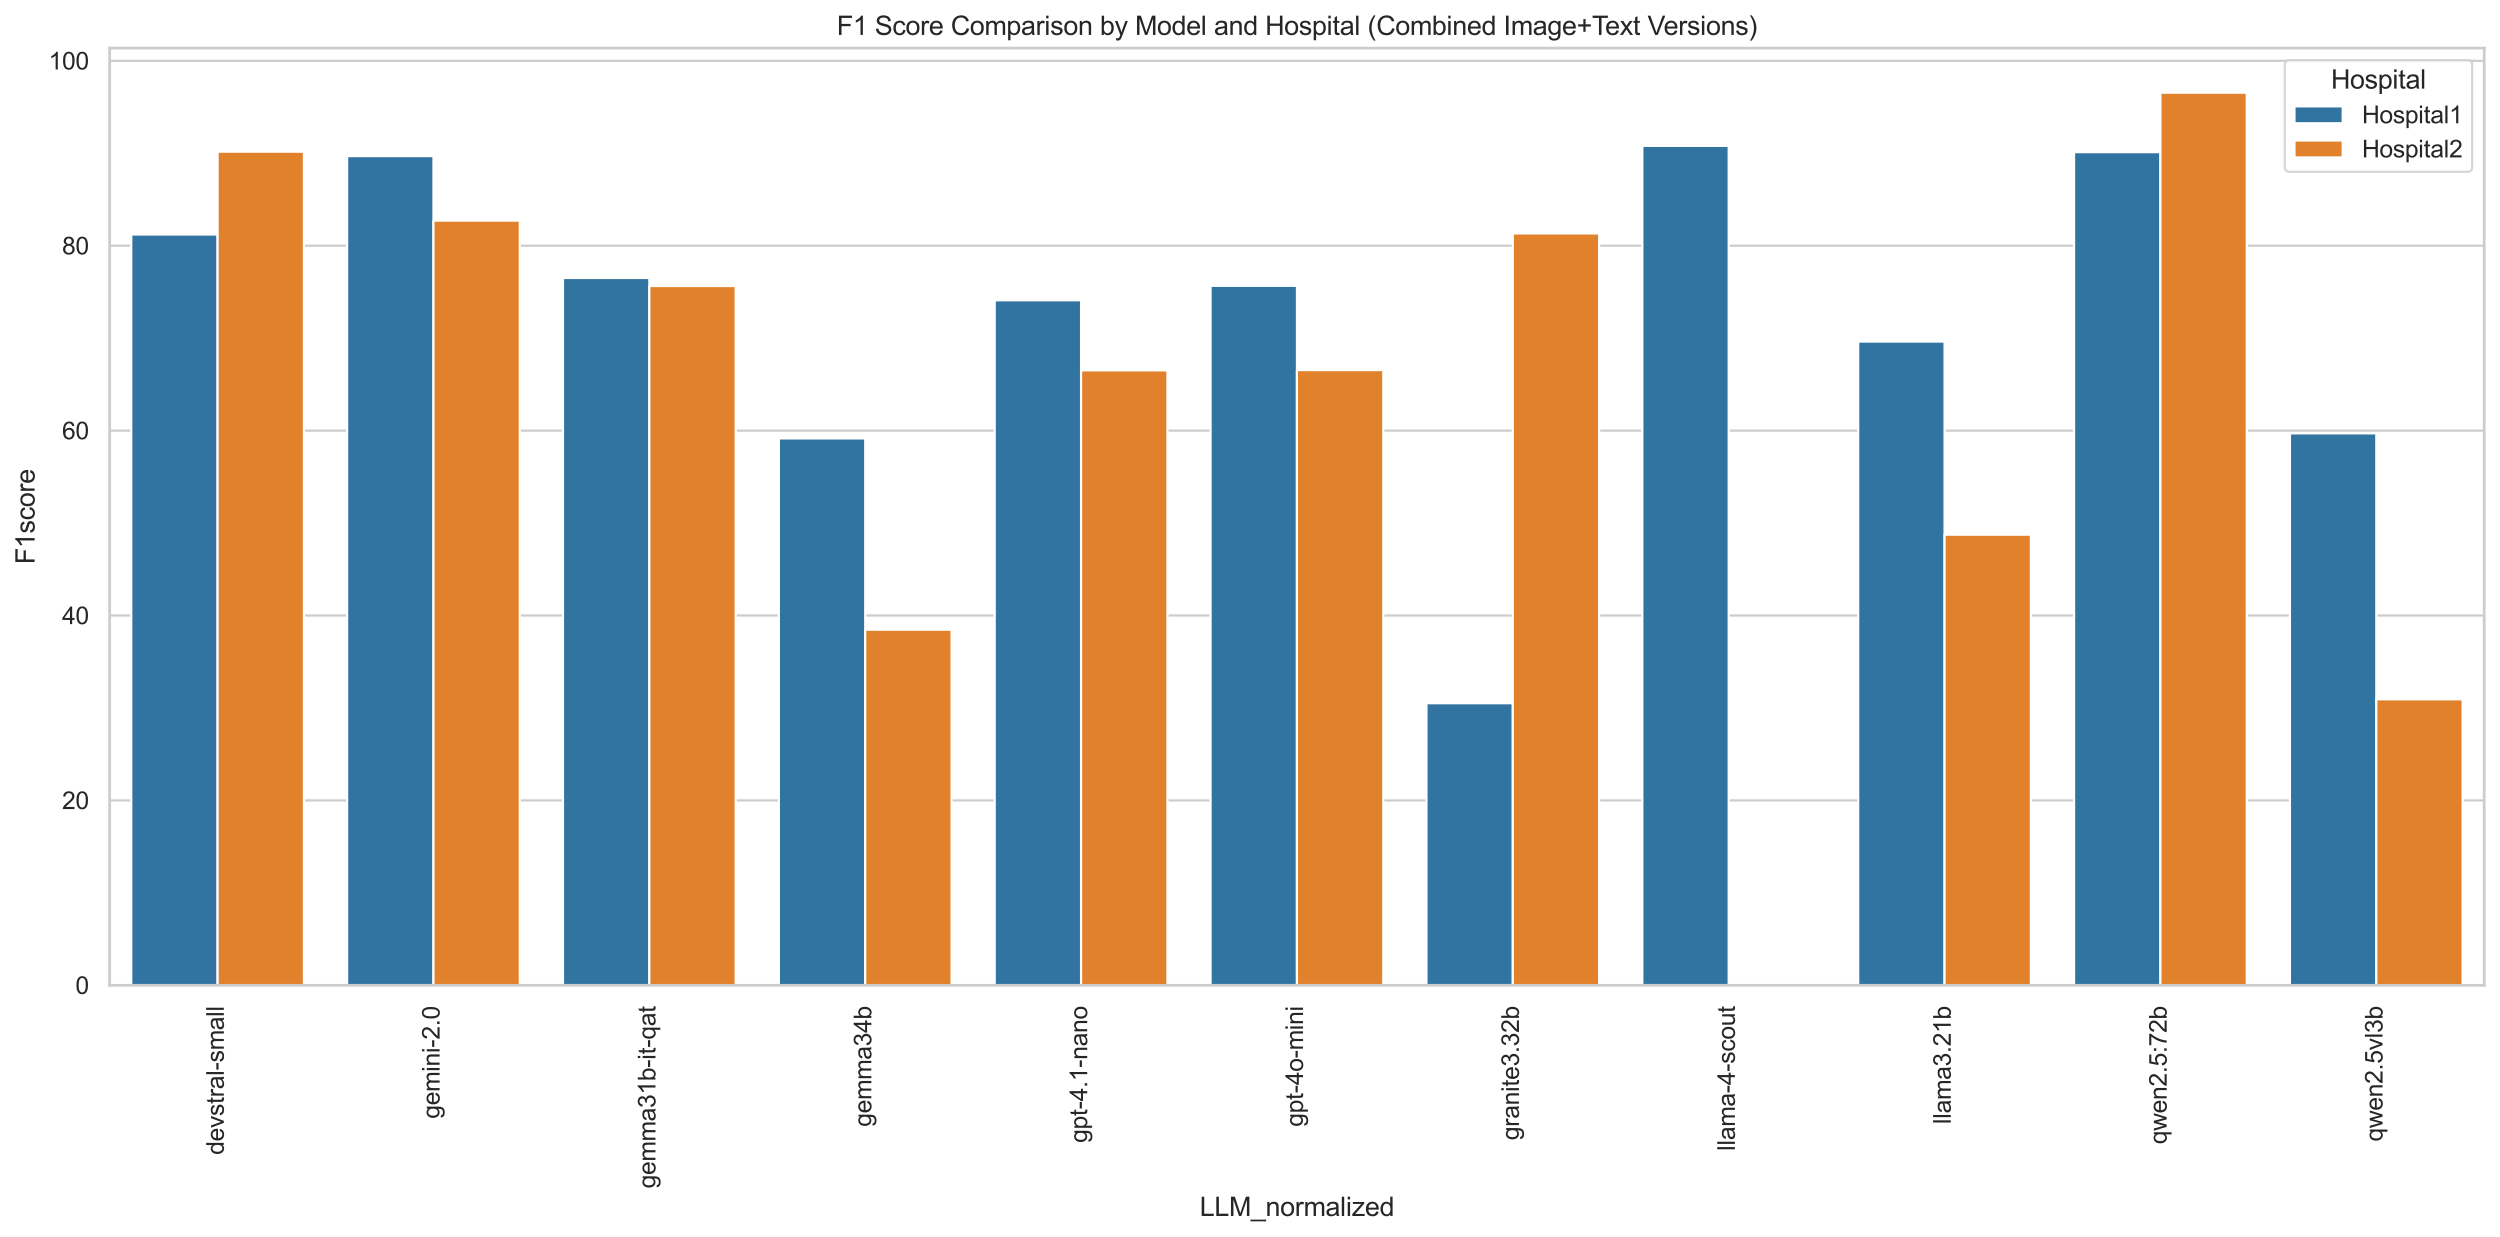 <?xml version="1.0" encoding="utf-8" standalone="no"?>
<!DOCTYPE svg PUBLIC "-//W3C//DTD SVG 1.1//EN"
  "http://www.w3.org/Graphics/SVG/1.1/DTD/svg11.dtd">
<svg xmlns:xlink="http://www.w3.org/1999/xlink" width="1140.435pt" height="564.283pt" viewBox="0 0 1140.435 564.283" xmlns="http://www.w3.org/2000/svg" version="1.1">
 <defs>
  <style type="text/css">*{stroke-linejoin: round; stroke-linecap: butt}</style>
 </defs>
 <g id="figure_1">
  <g id="patch_1">
   <path d="M 0 564.283 
L 1140.435 564.283 
L 1140.435 0 
L 0 0 
z
" style="fill: #ffffff"/>
  </g>
  <g id="axes_1">
   <g id="patch_2">
    <path d="M 50.025 449.466 
L 1133.235 449.466 
L 1133.235 21.936 
L 50.025 21.936 
z
" style="fill: #ffffff"/>
   </g>
   <g id="matplotlib.axis_1">
    <g id="xtick_1">
     <g id="text_1">
      <!-- devstral-small -->
      <g style="fill: #262626" transform="translate(102.106 526.81) rotate(-90) scale(0.11 -0.11)">
       <defs>
        <path id="ArialMT-64" d="M 2575 0 
L 2575 419 
Q 2259 -75 1647 -75 
Q 1250 -75 917 144 
Q 584 363 401 755 
Q 219 1147 219 1656 
Q 219 2153 384 2558 
Q 550 2963 881 3178 
Q 1213 3394 1622 3394 
Q 1922 3394 2156 3267 
Q 2391 3141 2538 2938 
L 2538 4581 
L 3097 4581 
L 3097 0 
L 2575 0 
z
M 797 1656 
Q 797 1019 1065 703 
Q 1334 388 1700 388 
Q 2069 388 2326 689 
Q 2584 991 2584 1609 
Q 2584 2291 2321 2609 
Q 2059 2928 1675 2928 
Q 1300 2928 1048 2622 
Q 797 2316 797 1656 
z
" transform="scale(0.016)"/>
        <path id="ArialMT-65" d="M 2694 1069 
L 3275 997 
Q 3138 488 2766 206 
Q 2394 -75 1816 -75 
Q 1088 -75 661 373 
Q 234 822 234 1631 
Q 234 2469 665 2931 
Q 1097 3394 1784 3394 
Q 2450 3394 2872 2941 
Q 3294 2488 3294 1666 
Q 3294 1616 3291 1516 
L 816 1516 
Q 847 969 1125 678 
Q 1403 388 1819 388 
Q 2128 388 2347 550 
Q 2566 713 2694 1069 
z
M 847 1978 
L 2700 1978 
Q 2663 2397 2488 2606 
Q 2219 2931 1791 2931 
Q 1403 2931 1139 2672 
Q 875 2413 847 1978 
z
" transform="scale(0.016)"/>
        <path id="ArialMT-76" d="M 1344 0 
L 81 3319 
L 675 3319 
L 1388 1331 
Q 1503 1009 1600 663 
Q 1675 925 1809 1294 
L 2547 3319 
L 3125 3319 
L 1869 0 
L 1344 0 
z
" transform="scale(0.016)"/>
        <path id="ArialMT-73" d="M 197 991 
L 753 1078 
Q 800 744 1014 566 
Q 1228 388 1613 388 
Q 2000 388 2187 545 
Q 2375 703 2375 916 
Q 2375 1106 2209 1216 
Q 2094 1291 1634 1406 
Q 1016 1563 777 1677 
Q 538 1791 414 1992 
Q 291 2194 291 2438 
Q 291 2659 392 2848 
Q 494 3038 669 3163 
Q 800 3259 1026 3326 
Q 1253 3394 1513 3394 
Q 1903 3394 2198 3281 
Q 2494 3169 2634 2976 
Q 2775 2784 2828 2463 
L 2278 2388 
Q 2241 2644 2061 2787 
Q 1881 2931 1553 2931 
Q 1166 2931 1000 2803 
Q 834 2675 834 2503 
Q 834 2394 903 2306 
Q 972 2216 1119 2156 
Q 1203 2125 1616 2013 
Q 2213 1853 2448 1751 
Q 2684 1650 2818 1456 
Q 2953 1263 2953 975 
Q 2953 694 2789 445 
Q 2625 197 2315 61 
Q 2006 -75 1616 -75 
Q 969 -75 630 194 
Q 291 463 197 991 
z
" transform="scale(0.016)"/>
        <path id="ArialMT-74" d="M 1650 503 
L 1731 6 
Q 1494 -44 1306 -44 
Q 1000 -44 831 53 
Q 663 150 594 308 
Q 525 466 525 972 
L 525 2881 
L 113 2881 
L 113 3319 
L 525 3319 
L 525 4141 
L 1084 4478 
L 1084 3319 
L 1650 3319 
L 1650 2881 
L 1084 2881 
L 1084 941 
Q 1084 700 1114 631 
Q 1144 563 1211 522 
Q 1278 481 1403 481 
Q 1497 481 1650 503 
z
" transform="scale(0.016)"/>
        <path id="ArialMT-72" d="M 416 0 
L 416 3319 
L 922 3319 
L 922 2816 
Q 1116 3169 1280 3281 
Q 1444 3394 1641 3394 
Q 1925 3394 2219 3213 
L 2025 2691 
Q 1819 2813 1613 2813 
Q 1428 2813 1281 2702 
Q 1134 2591 1072 2394 
Q 978 2094 978 1738 
L 978 0 
L 416 0 
z
" transform="scale(0.016)"/>
        <path id="ArialMT-61" d="M 2588 409 
Q 2275 144 1986 34 
Q 1697 -75 1366 -75 
Q 819 -75 525 192 
Q 231 459 231 875 
Q 231 1119 342 1320 
Q 453 1522 633 1644 
Q 813 1766 1038 1828 
Q 1203 1872 1538 1913 
Q 2219 1994 2541 2106 
Q 2544 2222 2544 2253 
Q 2544 2597 2384 2738 
Q 2169 2928 1744 2928 
Q 1347 2928 1158 2789 
Q 969 2650 878 2297 
L 328 2372 
Q 403 2725 575 2942 
Q 747 3159 1072 3276 
Q 1397 3394 1825 3394 
Q 2250 3394 2515 3294 
Q 2781 3194 2906 3042 
Q 3031 2891 3081 2659 
Q 3109 2516 3109 2141 
L 3109 1391 
Q 3109 606 3145 398 
Q 3181 191 3288 0 
L 2700 0 
Q 2613 175 2588 409 
z
M 2541 1666 
Q 2234 1541 1622 1453 
Q 1275 1403 1131 1340 
Q 988 1278 909 1158 
Q 831 1038 831 891 
Q 831 666 1001 516 
Q 1172 366 1500 366 
Q 1825 366 2078 508 
Q 2331 650 2450 897 
Q 2541 1088 2541 1459 
L 2541 1666 
z
" transform="scale(0.016)"/>
        <path id="ArialMT-6c" d="M 409 0 
L 409 4581 
L 972 4581 
L 972 0 
L 409 0 
z
" transform="scale(0.016)"/>
        <path id="ArialMT-2d" d="M 203 1375 
L 203 1941 
L 1931 1941 
L 1931 1375 
L 203 1375 
z
" transform="scale(0.016)"/>
        <path id="ArialMT-6d" d="M 422 0 
L 422 3319 
L 925 3319 
L 925 2853 
Q 1081 3097 1340 3245 
Q 1600 3394 1931 3394 
Q 2300 3394 2536 3241 
Q 2772 3088 2869 2813 
Q 3263 3394 3894 3394 
Q 4388 3394 4653 3120 
Q 4919 2847 4919 2278 
L 4919 0 
L 4359 0 
L 4359 2091 
Q 4359 2428 4304 2576 
Q 4250 2725 4106 2815 
Q 3963 2906 3769 2906 
Q 3419 2906 3187 2673 
Q 2956 2441 2956 1928 
L 2956 0 
L 2394 0 
L 2394 2156 
Q 2394 2531 2256 2718 
Q 2119 2906 1806 2906 
Q 1569 2906 1367 2781 
Q 1166 2656 1075 2415 
Q 984 2175 984 1722 
L 984 0 
L 422 0 
z
" transform="scale(0.016)"/>
       </defs>
       <use xlink:href="#ArialMT-64"/>
       <use xlink:href="#ArialMT-65" transform="translate(55.615 0)"/>
       <use xlink:href="#ArialMT-76" transform="translate(111.23 0)"/>
       <use xlink:href="#ArialMT-73" transform="translate(161.23 0)"/>
       <use xlink:href="#ArialMT-74" transform="translate(211.23 0)"/>
       <use xlink:href="#ArialMT-72" transform="translate(239.014 0)"/>
       <use xlink:href="#ArialMT-61" transform="translate(272.314 0)"/>
       <use xlink:href="#ArialMT-6c" transform="translate(327.93 0)"/>
       <use xlink:href="#ArialMT-2d" transform="translate(350.146 0)"/>
       <use xlink:href="#ArialMT-73" transform="translate(383.447 0)"/>
       <use xlink:href="#ArialMT-6d" transform="translate(433.447 0)"/>
       <use xlink:href="#ArialMT-61" transform="translate(516.748 0)"/>
       <use xlink:href="#ArialMT-6c" transform="translate(572.363 0)"/>
       <use xlink:href="#ArialMT-6c" transform="translate(594.58 0)"/>
      </g>
     </g>
    </g>
    <g id="xtick_2">
     <g id="text_2">
      <!-- gemini-2.0 -->
      <g style="fill: #262626" transform="translate(200.531 510.32) rotate(-90) scale(0.11 -0.11)">
       <defs>
        <path id="ArialMT-67" d="M 319 -275 
L 866 -356 
Q 900 -609 1056 -725 
Q 1266 -881 1628 -881 
Q 2019 -881 2231 -725 
Q 2444 -569 2519 -288 
Q 2563 -116 2559 434 
Q 2191 0 1641 0 
Q 956 0 581 494 
Q 206 988 206 1678 
Q 206 2153 378 2554 
Q 550 2956 876 3175 
Q 1203 3394 1644 3394 
Q 2231 3394 2613 2919 
L 2613 3319 
L 3131 3319 
L 3131 450 
Q 3131 -325 2973 -648 
Q 2816 -972 2473 -1159 
Q 2131 -1347 1631 -1347 
Q 1038 -1347 672 -1080 
Q 306 -813 319 -275 
z
M 784 1719 
Q 784 1066 1043 766 
Q 1303 466 1694 466 
Q 2081 466 2343 764 
Q 2606 1063 2606 1700 
Q 2606 2309 2336 2618 
Q 2066 2928 1684 2928 
Q 1309 2928 1046 2623 
Q 784 2319 784 1719 
z
" transform="scale(0.016)"/>
        <path id="ArialMT-69" d="M 425 3934 
L 425 4581 
L 988 4581 
L 988 3934 
L 425 3934 
z
M 425 0 
L 425 3319 
L 988 3319 
L 988 0 
L 425 0 
z
" transform="scale(0.016)"/>
        <path id="ArialMT-6e" d="M 422 0 
L 422 3319 
L 928 3319 
L 928 2847 
Q 1294 3394 1984 3394 
Q 2284 3394 2536 3286 
Q 2788 3178 2913 3003 
Q 3038 2828 3088 2588 
Q 3119 2431 3119 2041 
L 3119 0 
L 2556 0 
L 2556 2019 
Q 2556 2363 2490 2533 
Q 2425 2703 2258 2804 
Q 2091 2906 1866 2906 
Q 1506 2906 1245 2678 
Q 984 2450 984 1813 
L 984 0 
L 422 0 
z
" transform="scale(0.016)"/>
        <path id="ArialMT-32" d="M 3222 541 
L 3222 0 
L 194 0 
Q 188 203 259 391 
Q 375 700 629 1000 
Q 884 1300 1366 1694 
Q 2113 2306 2375 2664 
Q 2638 3022 2638 3341 
Q 2638 3675 2398 3904 
Q 2159 4134 1775 4134 
Q 1369 4134 1125 3890 
Q 881 3647 878 3216 
L 300 3275 
Q 359 3922 746 4261 
Q 1134 4600 1788 4600 
Q 2447 4600 2831 4234 
Q 3216 3869 3216 3328 
Q 3216 3053 3103 2787 
Q 2991 2522 2730 2228 
Q 2469 1934 1863 1422 
Q 1356 997 1212 845 
Q 1069 694 975 541 
L 3222 541 
z
" transform="scale(0.016)"/>
        <path id="ArialMT-2e" d="M 581 0 
L 581 641 
L 1222 641 
L 1222 0 
L 581 0 
z
" transform="scale(0.016)"/>
        <path id="ArialMT-30" d="M 266 2259 
Q 266 3072 433 3567 
Q 600 4063 929 4331 
Q 1259 4600 1759 4600 
Q 2128 4600 2406 4451 
Q 2684 4303 2865 4023 
Q 3047 3744 3150 3342 
Q 3253 2941 3253 2259 
Q 3253 1453 3087 958 
Q 2922 463 2592 192 
Q 2263 -78 1759 -78 
Q 1097 -78 719 397 
Q 266 969 266 2259 
z
M 844 2259 
Q 844 1131 1108 757 
Q 1372 384 1759 384 
Q 2147 384 2411 759 
Q 2675 1134 2675 2259 
Q 2675 3391 2411 3762 
Q 2147 4134 1753 4134 
Q 1366 4134 1134 3806 
Q 844 3388 844 2259 
z
" transform="scale(0.016)"/>
       </defs>
       <use xlink:href="#ArialMT-67"/>
       <use xlink:href="#ArialMT-65" transform="translate(55.615 0)"/>
       <use xlink:href="#ArialMT-6d" transform="translate(111.23 0)"/>
       <use xlink:href="#ArialMT-69" transform="translate(194.531 0)"/>
       <use xlink:href="#ArialMT-6e" transform="translate(216.748 0)"/>
       <use xlink:href="#ArialMT-69" transform="translate(272.363 0)"/>
       <use xlink:href="#ArialMT-2d" transform="translate(294.58 0)"/>
       <use xlink:href="#ArialMT-32" transform="translate(327.881 0)"/>
       <use xlink:href="#ArialMT-2e" transform="translate(383.496 0)"/>
       <use xlink:href="#ArialMT-30" transform="translate(411.279 0)"/>
      </g>
     </g>
    </g>
    <g id="xtick_3">
     <g id="text_3">
      <!-- gemma31b-it-qat -->
      <g style="fill: #262626" transform="translate(299.005 542.108) rotate(-90) scale(0.11 -0.11)">
       <defs>
        <path id="ArialMT-33" d="M 269 1209 
L 831 1284 
Q 928 806 1161 595 
Q 1394 384 1728 384 
Q 2125 384 2398 659 
Q 2672 934 2672 1341 
Q 2672 1728 2419 1979 
Q 2166 2231 1775 2231 
Q 1616 2231 1378 2169 
L 1441 2663 
Q 1497 2656 1531 2656 
Q 1891 2656 2178 2843 
Q 2466 3031 2466 3422 
Q 2466 3731 2256 3934 
Q 2047 4138 1716 4138 
Q 1388 4138 1169 3931 
Q 950 3725 888 3313 
L 325 3413 
Q 428 3978 793 4289 
Q 1159 4600 1703 4600 
Q 2078 4600 2393 4439 
Q 2709 4278 2876 4000 
Q 3044 3722 3044 3409 
Q 3044 3113 2884 2869 
Q 2725 2625 2413 2481 
Q 2819 2388 3044 2092 
Q 3269 1797 3269 1353 
Q 3269 753 2831 336 
Q 2394 -81 1725 -81 
Q 1122 -81 723 278 
Q 325 638 269 1209 
z
" transform="scale(0.016)"/>
        <path id="ArialMT-31" d="M 2384 0 
L 1822 0 
L 1822 3584 
Q 1619 3391 1289 3197 
Q 959 3003 697 2906 
L 697 3450 
Q 1169 3672 1522 3987 
Q 1875 4303 2022 4600 
L 2384 4600 
L 2384 0 
z
" transform="scale(0.016)"/>
        <path id="ArialMT-62" d="M 941 0 
L 419 0 
L 419 4581 
L 981 4581 
L 981 2947 
Q 1338 3394 1891 3394 
Q 2197 3394 2470 3270 
Q 2744 3147 2920 2923 
Q 3097 2700 3197 2384 
Q 3297 2069 3297 1709 
Q 3297 856 2875 390 
Q 2453 -75 1863 -75 
Q 1275 -75 941 416 
L 941 0 
z
M 934 1684 
Q 934 1088 1097 822 
Q 1363 388 1816 388 
Q 2184 388 2453 708 
Q 2722 1028 2722 1663 
Q 2722 2313 2464 2622 
Q 2206 2931 1841 2931 
Q 1472 2931 1203 2611 
Q 934 2291 934 1684 
z
" transform="scale(0.016)"/>
        <path id="ArialMT-71" d="M 2538 -1272 
L 2538 353 
Q 2406 169 2170 47 
Q 1934 -75 1669 -75 
Q 1078 -75 651 397 
Q 225 869 225 1691 
Q 225 2191 398 2587 
Q 572 2984 901 3189 
Q 1231 3394 1625 3394 
Q 2241 3394 2594 2875 
L 2594 3319 
L 3100 3319 
L 3100 -1272 
L 2538 -1272 
z
M 803 1669 
Q 803 1028 1072 708 
Q 1341 388 1716 388 
Q 2075 388 2334 692 
Q 2594 997 2594 1619 
Q 2594 2281 2320 2615 
Q 2047 2950 1678 2950 
Q 1313 2950 1058 2639 
Q 803 2328 803 1669 
z
" transform="scale(0.016)"/>
       </defs>
       <use xlink:href="#ArialMT-67"/>
       <use xlink:href="#ArialMT-65" transform="translate(55.615 0)"/>
       <use xlink:href="#ArialMT-6d" transform="translate(111.23 0)"/>
       <use xlink:href="#ArialMT-6d" transform="translate(194.531 0)"/>
       <use xlink:href="#ArialMT-61" transform="translate(277.832 0)"/>
       <use xlink:href="#ArialMT-33" transform="translate(333.447 0)"/>
       <use xlink:href="#ArialMT-31" transform="translate(389.062 0)"/>
       <use xlink:href="#ArialMT-62" transform="translate(444.678 0)"/>
       <use xlink:href="#ArialMT-2d" transform="translate(500.293 0)"/>
       <use xlink:href="#ArialMT-69" transform="translate(533.594 0)"/>
       <use xlink:href="#ArialMT-74" transform="translate(555.811 0)"/>
       <use xlink:href="#ArialMT-2d" transform="translate(583.594 0)"/>
       <use xlink:href="#ArialMT-71" transform="translate(616.895 0)"/>
       <use xlink:href="#ArialMT-61" transform="translate(672.51 0)"/>
       <use xlink:href="#ArialMT-74" transform="translate(728.125 0)"/>
      </g>
     </g>
    </g>
    <g id="xtick_4">
     <g id="text_4">
      <!-- gemma34b -->
      <g style="fill: #262626" transform="translate(397.479 513.993) rotate(-90) scale(0.11 -0.11)">
       <defs>
        <path id="ArialMT-34" d="M 2069 0 
L 2069 1097 
L 81 1097 
L 81 1613 
L 2172 4581 
L 2631 4581 
L 2631 1613 
L 3250 1613 
L 3250 1097 
L 2631 1097 
L 2631 0 
L 2069 0 
z
M 2069 1613 
L 2069 3678 
L 634 1613 
L 2069 1613 
z
" transform="scale(0.016)"/>
       </defs>
       <use xlink:href="#ArialMT-67"/>
       <use xlink:href="#ArialMT-65" transform="translate(55.615 0)"/>
       <use xlink:href="#ArialMT-6d" transform="translate(111.23 0)"/>
       <use xlink:href="#ArialMT-6d" transform="translate(194.531 0)"/>
       <use xlink:href="#ArialMT-61" transform="translate(277.832 0)"/>
       <use xlink:href="#ArialMT-33" transform="translate(333.447 0)"/>
       <use xlink:href="#ArialMT-34" transform="translate(389.062 0)"/>
       <use xlink:href="#ArialMT-62" transform="translate(444.678 0)"/>
      </g>
     </g>
    </g>
    <g id="xtick_5">
     <g id="text_5">
      <!-- gpt-4.1-nano -->
      <g style="fill: #262626" transform="translate(495.952 521.339) rotate(-90) scale(0.11 -0.11)">
       <defs>
        <path id="ArialMT-70" d="M 422 -1272 
L 422 3319 
L 934 3319 
L 934 2888 
Q 1116 3141 1344 3267 
Q 1572 3394 1897 3394 
Q 2322 3394 2647 3175 
Q 2972 2956 3137 2557 
Q 3303 2159 3303 1684 
Q 3303 1175 3120 767 
Q 2938 359 2589 142 
Q 2241 -75 1856 -75 
Q 1575 -75 1351 44 
Q 1128 163 984 344 
L 984 -1272 
L 422 -1272 
z
M 931 1641 
Q 931 1000 1190 694 
Q 1450 388 1819 388 
Q 2194 388 2461 705 
Q 2728 1022 2728 1688 
Q 2728 2322 2467 2637 
Q 2206 2953 1844 2953 
Q 1484 2953 1207 2617 
Q 931 2281 931 1641 
z
" transform="scale(0.016)"/>
        <path id="ArialMT-6f" d="M 213 1659 
Q 213 2581 725 3025 
Q 1153 3394 1769 3394 
Q 2453 3394 2887 2945 
Q 3322 2497 3322 1706 
Q 3322 1066 3130 698 
Q 2938 331 2570 128 
Q 2203 -75 1769 -75 
Q 1072 -75 642 372 
Q 213 819 213 1659 
z
M 791 1659 
Q 791 1022 1069 705 
Q 1347 388 1769 388 
Q 2188 388 2466 706 
Q 2744 1025 2744 1678 
Q 2744 2294 2464 2611 
Q 2184 2928 1769 2928 
Q 1347 2928 1069 2612 
Q 791 2297 791 1659 
z
" transform="scale(0.016)"/>
       </defs>
       <use xlink:href="#ArialMT-67"/>
       <use xlink:href="#ArialMT-70" transform="translate(55.615 0)"/>
       <use xlink:href="#ArialMT-74" transform="translate(111.23 0)"/>
       <use xlink:href="#ArialMT-2d" transform="translate(139.014 0)"/>
       <use xlink:href="#ArialMT-34" transform="translate(172.314 0)"/>
       <use xlink:href="#ArialMT-2e" transform="translate(227.93 0)"/>
       <use xlink:href="#ArialMT-31" transform="translate(255.713 0)"/>
       <use xlink:href="#ArialMT-2d" transform="translate(311.328 0)"/>
       <use xlink:href="#ArialMT-6e" transform="translate(344.629 0)"/>
       <use xlink:href="#ArialMT-61" transform="translate(400.244 0)"/>
       <use xlink:href="#ArialMT-6e" transform="translate(455.859 0)"/>
       <use xlink:href="#ArialMT-6f" transform="translate(511.475 0)"/>
      </g>
     </g>
    </g>
    <g id="xtick_6">
     <g id="text_6">
      <!-- gpt-4o-mini -->
      <g style="fill: #262626" transform="translate(594.41 513.983) rotate(-90) scale(0.11 -0.11)">
       <use xlink:href="#ArialMT-67"/>
       <use xlink:href="#ArialMT-70" transform="translate(55.615 0)"/>
       <use xlink:href="#ArialMT-74" transform="translate(111.23 0)"/>
       <use xlink:href="#ArialMT-2d" transform="translate(139.014 0)"/>
       <use xlink:href="#ArialMT-34" transform="translate(172.314 0)"/>
       <use xlink:href="#ArialMT-6f" transform="translate(227.93 0)"/>
       <use xlink:href="#ArialMT-2d" transform="translate(283.545 0)"/>
       <use xlink:href="#ArialMT-6d" transform="translate(316.846 0)"/>
       <use xlink:href="#ArialMT-69" transform="translate(400.146 0)"/>
       <use xlink:href="#ArialMT-6e" transform="translate(422.363 0)"/>
       <use xlink:href="#ArialMT-69" transform="translate(477.979 0)"/>
      </g>
     </g>
    </g>
    <g id="xtick_7">
     <g id="text_7">
      <!-- granite3.32b -->
      <g style="fill: #262626" transform="translate(692.9 520.12) rotate(-90) scale(0.11 -0.11)">
       <use xlink:href="#ArialMT-67"/>
       <use xlink:href="#ArialMT-72" transform="translate(55.615 0)"/>
       <use xlink:href="#ArialMT-61" transform="translate(88.916 0)"/>
       <use xlink:href="#ArialMT-6e" transform="translate(144.531 0)"/>
       <use xlink:href="#ArialMT-69" transform="translate(200.146 0)"/>
       <use xlink:href="#ArialMT-74" transform="translate(222.363 0)"/>
       <use xlink:href="#ArialMT-65" transform="translate(250.146 0)"/>
       <use xlink:href="#ArialMT-33" transform="translate(305.762 0)"/>
       <use xlink:href="#ArialMT-2e" transform="translate(361.377 0)"/>
       <use xlink:href="#ArialMT-33" transform="translate(389.16 0)"/>
       <use xlink:href="#ArialMT-32" transform="translate(444.775 0)"/>
       <use xlink:href="#ArialMT-62" transform="translate(500.391 0)"/>
      </g>
     </g>
    </g>
    <g id="xtick_8">
     <g id="text_8">
      <!-- llama-4-scout -->
      <g style="fill: #262626" transform="translate(791.421 524.983) rotate(-90) scale(0.11 -0.11)">
       <defs>
        <path id="ArialMT-63" d="M 2588 1216 
L 3141 1144 
Q 3050 572 2676 248 
Q 2303 -75 1759 -75 
Q 1078 -75 664 370 
Q 250 816 250 1647 
Q 250 2184 428 2587 
Q 606 2991 970 3192 
Q 1334 3394 1763 3394 
Q 2303 3394 2647 3120 
Q 2991 2847 3088 2344 
L 2541 2259 
Q 2463 2594 2264 2762 
Q 2066 2931 1784 2931 
Q 1359 2931 1093 2626 
Q 828 2322 828 1663 
Q 828 994 1084 691 
Q 1341 388 1753 388 
Q 2084 388 2306 591 
Q 2528 794 2588 1216 
z
" transform="scale(0.016)"/>
        <path id="ArialMT-75" d="M 2597 0 
L 2597 488 
Q 2209 -75 1544 -75 
Q 1250 -75 995 37 
Q 741 150 617 320 
Q 494 491 444 738 
Q 409 903 409 1263 
L 409 3319 
L 972 3319 
L 972 1478 
Q 972 1038 1006 884 
Q 1059 663 1231 536 
Q 1403 409 1656 409 
Q 1909 409 2131 539 
Q 2353 669 2445 892 
Q 2538 1116 2538 1541 
L 2538 3319 
L 3100 3319 
L 3100 0 
L 2597 0 
z
" transform="scale(0.016)"/>
       </defs>
       <use xlink:href="#ArialMT-6c"/>
       <use xlink:href="#ArialMT-6c" transform="translate(22.217 0)"/>
       <use xlink:href="#ArialMT-61" transform="translate(44.434 0)"/>
       <use xlink:href="#ArialMT-6d" transform="translate(100.049 0)"/>
       <use xlink:href="#ArialMT-61" transform="translate(183.35 0)"/>
       <use xlink:href="#ArialMT-2d" transform="translate(238.965 0)"/>
       <use xlink:href="#ArialMT-34" transform="translate(272.266 0)"/>
       <use xlink:href="#ArialMT-2d" transform="translate(327.881 0)"/>
       <use xlink:href="#ArialMT-73" transform="translate(361.182 0)"/>
       <use xlink:href="#ArialMT-63" transform="translate(411.182 0)"/>
       <use xlink:href="#ArialMT-6f" transform="translate(461.182 0)"/>
       <use xlink:href="#ArialMT-75" transform="translate(516.797 0)"/>
       <use xlink:href="#ArialMT-74" transform="translate(572.412 0)"/>
      </g>
     </g>
    </g>
    <g id="xtick_9">
     <g id="text_9">
      <!-- llama3.21b -->
      <g style="fill: #262626" transform="translate(889.895 512.775) rotate(-90) scale(0.11 -0.11)">
       <use xlink:href="#ArialMT-6c"/>
       <use xlink:href="#ArialMT-6c" transform="translate(22.217 0)"/>
       <use xlink:href="#ArialMT-61" transform="translate(44.434 0)"/>
       <use xlink:href="#ArialMT-6d" transform="translate(100.049 0)"/>
       <use xlink:href="#ArialMT-61" transform="translate(183.35 0)"/>
       <use xlink:href="#ArialMT-33" transform="translate(238.965 0)"/>
       <use xlink:href="#ArialMT-2e" transform="translate(294.58 0)"/>
       <use xlink:href="#ArialMT-32" transform="translate(322.363 0)"/>
       <use xlink:href="#ArialMT-31" transform="translate(377.979 0)"/>
       <use xlink:href="#ArialMT-62" transform="translate(433.594 0)"/>
      </g>
     </g>
    </g>
    <g id="xtick_10">
     <g id="text_10">
      <!-- qwen2.5:72b -->
      <g style="fill: #262626" transform="translate(988.385 521.958) rotate(-90) scale(0.11 -0.11)">
       <defs>
        <path id="ArialMT-77" d="M 1034 0 
L 19 3319 
L 600 3319 
L 1128 1403 
L 1325 691 
Q 1338 744 1497 1375 
L 2025 3319 
L 2603 3319 
L 3100 1394 
L 3266 759 
L 3456 1400 
L 4025 3319 
L 4572 3319 
L 3534 0 
L 2950 0 
L 2422 1988 
L 2294 2553 
L 1622 0 
L 1034 0 
z
" transform="scale(0.016)"/>
        <path id="ArialMT-35" d="M 266 1200 
L 856 1250 
Q 922 819 1161 601 
Q 1400 384 1738 384 
Q 2144 384 2425 690 
Q 2706 997 2706 1503 
Q 2706 1984 2436 2262 
Q 2166 2541 1728 2541 
Q 1456 2541 1237 2417 
Q 1019 2294 894 2097 
L 366 2166 
L 809 4519 
L 3088 4519 
L 3088 3981 
L 1259 3981 
L 1013 2750 
Q 1425 3038 1878 3038 
Q 2478 3038 2890 2622 
Q 3303 2206 3303 1553 
Q 3303 931 2941 478 
Q 2500 -78 1738 -78 
Q 1113 -78 717 272 
Q 322 622 266 1200 
z
" transform="scale(0.016)"/>
        <path id="ArialMT-3a" d="M 578 2678 
L 578 3319 
L 1219 3319 
L 1219 2678 
L 578 2678 
z
M 578 0 
L 578 641 
L 1219 641 
L 1219 0 
L 578 0 
z
" transform="scale(0.016)"/>
        <path id="ArialMT-37" d="M 303 3981 
L 303 4522 
L 3269 4522 
L 3269 4084 
Q 2831 3619 2401 2847 
Q 1972 2075 1738 1259 
Q 1569 684 1522 0 
L 944 0 
Q 953 541 1156 1306 
Q 1359 2072 1739 2783 
Q 2119 3494 2547 3981 
L 303 3981 
z
" transform="scale(0.016)"/>
       </defs>
       <use xlink:href="#ArialMT-71"/>
       <use xlink:href="#ArialMT-77" transform="translate(55.615 0)"/>
       <use xlink:href="#ArialMT-65" transform="translate(127.832 0)"/>
       <use xlink:href="#ArialMT-6e" transform="translate(183.447 0)"/>
       <use xlink:href="#ArialMT-32" transform="translate(239.062 0)"/>
       <use xlink:href="#ArialMT-2e" transform="translate(294.678 0)"/>
       <use xlink:href="#ArialMT-35" transform="translate(322.461 0)"/>
       <use xlink:href="#ArialMT-3a" transform="translate(378.076 0)"/>
       <use xlink:href="#ArialMT-37" transform="translate(405.859 0)"/>
       <use xlink:href="#ArialMT-32" transform="translate(461.475 0)"/>
       <use xlink:href="#ArialMT-62" transform="translate(517.09 0)"/>
      </g>
     </g>
    </g>
    <g id="xtick_11">
     <g id="text_11">
      <!-- qwen2.5vl3b -->
      <g style="fill: #262626" transform="translate(1086.859 520.729) rotate(-90) scale(0.11 -0.11)">
       <use xlink:href="#ArialMT-71"/>
       <use xlink:href="#ArialMT-77" transform="translate(55.615 0)"/>
       <use xlink:href="#ArialMT-65" transform="translate(127.832 0)"/>
       <use xlink:href="#ArialMT-6e" transform="translate(183.447 0)"/>
       <use xlink:href="#ArialMT-32" transform="translate(239.062 0)"/>
       <use xlink:href="#ArialMT-2e" transform="translate(294.678 0)"/>
       <use xlink:href="#ArialMT-35" transform="translate(322.461 0)"/>
       <use xlink:href="#ArialMT-76" transform="translate(378.076 0)"/>
       <use xlink:href="#ArialMT-6c" transform="translate(428.076 0)"/>
       <use xlink:href="#ArialMT-33" transform="translate(450.293 0)"/>
       <use xlink:href="#ArialMT-62" transform="translate(505.908 0)"/>
      </g>
     </g>
    </g>
    <g id="text_12">
     <!-- LLM_normalized -->
     <g style="fill: #262626" transform="translate(547.278 554.698) scale(0.12 -0.12)">
      <defs>
       <path id="ArialMT-4c" d="M 469 0 
L 469 4581 
L 1075 4581 
L 1075 541 
L 3331 541 
L 3331 0 
L 469 0 
z
" transform="scale(0.016)"/>
       <path id="ArialMT-4d" d="M 475 0 
L 475 4581 
L 1388 4581 
L 2472 1338 
Q 2622 884 2691 659 
Q 2769 909 2934 1394 
L 4031 4581 
L 4847 4581 
L 4847 0 
L 4263 0 
L 4263 3834 
L 2931 0 
L 2384 0 
L 1059 3900 
L 1059 0 
L 475 0 
z
" transform="scale(0.016)"/>
       <path id="ArialMT-5f" d="M -97 -1272 
L -97 -866 
L 3631 -866 
L 3631 -1272 
L -97 -1272 
z
" transform="scale(0.016)"/>
       <path id="ArialMT-7a" d="M 125 0 
L 125 456 
L 2238 2881 
Q 1878 2863 1603 2863 
L 250 2863 
L 250 3319 
L 2963 3319 
L 2963 2947 
L 1166 841 
L 819 456 
Q 1197 484 1528 484 
L 3063 484 
L 3063 0 
L 125 0 
z
" transform="scale(0.016)"/>
      </defs>
      <use xlink:href="#ArialMT-4c"/>
      <use xlink:href="#ArialMT-4c" transform="translate(55.615 0)"/>
      <use xlink:href="#ArialMT-4d" transform="translate(111.23 0)"/>
      <use xlink:href="#ArialMT-5f" transform="translate(194.531 0)"/>
      <use xlink:href="#ArialMT-6e" transform="translate(250.146 0)"/>
      <use xlink:href="#ArialMT-6f" transform="translate(305.762 0)"/>
      <use xlink:href="#ArialMT-72" transform="translate(361.377 0)"/>
      <use xlink:href="#ArialMT-6d" transform="translate(394.678 0)"/>
      <use xlink:href="#ArialMT-61" transform="translate(477.979 0)"/>
      <use xlink:href="#ArialMT-6c" transform="translate(533.594 0)"/>
      <use xlink:href="#ArialMT-69" transform="translate(555.811 0)"/>
      <use xlink:href="#ArialMT-7a" transform="translate(578.027 0)"/>
      <use xlink:href="#ArialMT-65" transform="translate(628.027 0)"/>
      <use xlink:href="#ArialMT-64" transform="translate(683.643 0)"/>
     </g>
    </g>
   </g>
   <g id="matplotlib.axis_2">
    <g id="ytick_1">
     <g id="line2d_1">
      <path d="M 50.025 449.466 
L 1133.235 449.466 
" clip-path="url(#p914b98beb5)" style="fill: none; stroke: #cccccc; stroke-linecap: round"/>
     </g>
     <g id="text_13">
      <!-- 0 -->
      <g style="fill: #262626" transform="translate(34.408 453.402) scale(0.11 -0.11)">
       <use xlink:href="#ArialMT-30"/>
      </g>
     </g>
    </g>
    <g id="ytick_2">
     <g id="line2d_2">
      <path d="M 50.025 365.123 
L 1133.235 365.123 
" clip-path="url(#p914b98beb5)" style="fill: none; stroke: #cccccc; stroke-linecap: round"/>
     </g>
     <g id="text_14">
      <!-- 20 -->
      <g style="fill: #262626" transform="translate(28.291 369.06) scale(0.11 -0.11)">
       <use xlink:href="#ArialMT-32"/>
       <use xlink:href="#ArialMT-30" transform="translate(55.615 0)"/>
      </g>
     </g>
    </g>
    <g id="ytick_3">
     <g id="line2d_3">
      <path d="M 50.025 280.78 
L 1133.235 280.78 
" clip-path="url(#p914b98beb5)" style="fill: none; stroke: #cccccc; stroke-linecap: round"/>
     </g>
     <g id="text_15">
      <!-- 40 -->
      <g style="fill: #262626" transform="translate(28.291 284.717) scale(0.11 -0.11)">
       <use xlink:href="#ArialMT-34"/>
       <use xlink:href="#ArialMT-30" transform="translate(55.615 0)"/>
      </g>
     </g>
    </g>
    <g id="ytick_4">
     <g id="line2d_4">
      <path d="M 50.025 196.438 
L 1133.235 196.438 
" clip-path="url(#p914b98beb5)" style="fill: none; stroke: #cccccc; stroke-linecap: round"/>
     </g>
     <g id="text_16">
      <!-- 60 -->
      <g style="fill: #262626" transform="translate(28.291 200.374) scale(0.11 -0.11)">
       <defs>
        <path id="ArialMT-36" d="M 3184 3459 
L 2625 3416 
Q 2550 3747 2413 3897 
Q 2184 4138 1850 4138 
Q 1581 4138 1378 3988 
Q 1113 3794 959 3422 
Q 806 3050 800 2363 
Q 1003 2672 1297 2822 
Q 1591 2972 1913 2972 
Q 2475 2972 2870 2558 
Q 3266 2144 3266 1488 
Q 3266 1056 3080 686 
Q 2894 316 2569 119 
Q 2244 -78 1831 -78 
Q 1128 -78 684 439 
Q 241 956 241 2144 
Q 241 3472 731 4075 
Q 1159 4600 1884 4600 
Q 2425 4600 2770 4297 
Q 3116 3994 3184 3459 
z
M 888 1484 
Q 888 1194 1011 928 
Q 1134 663 1356 523 
Q 1578 384 1822 384 
Q 2178 384 2434 671 
Q 2691 959 2691 1453 
Q 2691 1928 2437 2201 
Q 2184 2475 1800 2475 
Q 1419 2475 1153 2201 
Q 888 1928 888 1484 
z
" transform="scale(0.016)"/>
       </defs>
       <use xlink:href="#ArialMT-36"/>
       <use xlink:href="#ArialMT-30" transform="translate(55.615 0)"/>
      </g>
     </g>
    </g>
    <g id="ytick_5">
     <g id="line2d_5">
      <path d="M 50.025 112.095 
L 1133.235 112.095 
" clip-path="url(#p914b98beb5)" style="fill: none; stroke: #cccccc; stroke-linecap: round"/>
     </g>
     <g id="text_17">
      <!-- 80 -->
      <g style="fill: #262626" transform="translate(28.291 116.032) scale(0.11 -0.11)">
       <defs>
        <path id="ArialMT-38" d="M 1131 2484 
Q 781 2613 612 2850 
Q 444 3088 444 3419 
Q 444 3919 803 4259 
Q 1163 4600 1759 4600 
Q 2359 4600 2725 4251 
Q 3091 3903 3091 3403 
Q 3091 3084 2923 2848 
Q 2756 2613 2416 2484 
Q 2838 2347 3058 2040 
Q 3278 1734 3278 1309 
Q 3278 722 2862 322 
Q 2447 -78 1769 -78 
Q 1091 -78 675 323 
Q 259 725 259 1325 
Q 259 1772 486 2073 
Q 713 2375 1131 2484 
z
M 1019 3438 
Q 1019 3113 1228 2906 
Q 1438 2700 1772 2700 
Q 2097 2700 2305 2904 
Q 2513 3109 2513 3406 
Q 2513 3716 2298 3927 
Q 2084 4138 1766 4138 
Q 1444 4138 1231 3931 
Q 1019 3725 1019 3438 
z
M 838 1322 
Q 838 1081 952 856 
Q 1066 631 1291 507 
Q 1516 384 1775 384 
Q 2178 384 2440 643 
Q 2703 903 2703 1303 
Q 2703 1709 2433 1975 
Q 2163 2241 1756 2241 
Q 1359 2241 1098 1978 
Q 838 1716 838 1322 
z
" transform="scale(0.016)"/>
       </defs>
       <use xlink:href="#ArialMT-38"/>
       <use xlink:href="#ArialMT-30" transform="translate(55.615 0)"/>
      </g>
     </g>
    </g>
    <g id="ytick_6">
     <g id="line2d_6">
      <path d="M 50.025 27.752 
L 1133.235 27.752 
" clip-path="url(#p914b98beb5)" style="fill: none; stroke: #cccccc; stroke-linecap: round"/>
     </g>
     <g id="text_18">
      <!-- 100 -->
      <g style="fill: #262626" transform="translate(22.174 31.689) scale(0.11 -0.11)">
       <use xlink:href="#ArialMT-31"/>
       <use xlink:href="#ArialMT-30" transform="translate(55.615 0)"/>
       <use xlink:href="#ArialMT-30" transform="translate(111.23 0)"/>
      </g>
     </g>
    </g>
    <g id="text_19">
     <!-- F1score -->
     <g style="fill: #262626" transform="translate(15.789 257.373) rotate(-90) scale(0.12 -0.12)">
      <defs>
       <path id="ArialMT-46" d="M 525 0 
L 525 4581 
L 3616 4581 
L 3616 4041 
L 1131 4041 
L 1131 2622 
L 3281 2622 
L 3281 2081 
L 1131 2081 
L 1131 0 
L 525 0 
z
" transform="scale(0.016)"/>
      </defs>
      <use xlink:href="#ArialMT-46"/>
      <use xlink:href="#ArialMT-31" transform="translate(61.084 0)"/>
      <use xlink:href="#ArialMT-73" transform="translate(116.699 0)"/>
      <use xlink:href="#ArialMT-63" transform="translate(166.699 0)"/>
      <use xlink:href="#ArialMT-6f" transform="translate(216.699 0)"/>
      <use xlink:href="#ArialMT-72" transform="translate(272.314 0)"/>
      <use xlink:href="#ArialMT-65" transform="translate(305.615 0)"/>
     </g>
    </g>
   </g>
   <g id="patch_3">
    <path d="M 59.873 449.466 
L 99.262 449.466 
L 99.262 106.983 
L 59.873 106.983 
z
" clip-path="url(#p914b98beb5)" style="fill: #3274a1; stroke: #ffffff; stroke-linejoin: miter"/>
   </g>
   <g id="patch_4">
    <path d="M 158.346 449.466 
L 197.736 449.466 
L 197.736 71.202 
L 158.346 71.202 
z
" clip-path="url(#p914b98beb5)" style="fill: #3274a1; stroke: #ffffff; stroke-linejoin: miter"/>
   </g>
   <g id="patch_5">
    <path d="M 256.82 449.466 
L 296.21 449.466 
L 296.21 126.813 
L 256.82 126.813 
z
" clip-path="url(#p914b98beb5)" style="fill: #3274a1; stroke: #ffffff; stroke-linejoin: miter"/>
   </g>
   <g id="patch_6">
    <path d="M 355.294 449.466 
L 394.683 449.466 
L 394.683 200.001 
L 355.294 200.001 
z
" clip-path="url(#p914b98beb5)" style="fill: #3274a1; stroke: #ffffff; stroke-linejoin: miter"/>
   </g>
   <g id="patch_7">
    <path d="M 453.767 449.466 
L 493.157 449.466 
L 493.157 136.981 
L 453.767 136.981 
z
" clip-path="url(#p914b98beb5)" style="fill: #3274a1; stroke: #ffffff; stroke-linejoin: miter"/>
   </g>
   <g id="patch_8">
    <path d="M 552.241 449.466 
L 591.63 449.466 
L 591.63 130.376 
L 552.241 130.376 
z
" clip-path="url(#p914b98beb5)" style="fill: #3274a1; stroke: #ffffff; stroke-linejoin: miter"/>
   </g>
   <g id="patch_9">
    <path d="M 650.715 449.466 
L 690.104 449.466 
L 690.104 320.807 
L 650.715 320.807 
z
" clip-path="url(#p914b98beb5)" style="fill: #3274a1; stroke: #ffffff; stroke-linejoin: miter"/>
   </g>
   <g id="patch_10">
    <path d="M 749.188 449.466 
L 788.578 449.466 
L 788.578 66.56 
L 749.188 66.56 
z
" clip-path="url(#p914b98beb5)" style="fill: #3274a1; stroke: #ffffff; stroke-linejoin: miter"/>
   </g>
   <g id="patch_11">
    <path d="M 847.662 449.466 
L 887.051 449.466 
L 887.051 155.828 
L 847.662 155.828 
z
" clip-path="url(#p914b98beb5)" style="fill: #3274a1; stroke: #ffffff; stroke-linejoin: miter"/>
   </g>
   <g id="patch_12">
    <path d="M 946.136 449.466 
L 985.525 449.466 
L 985.525 69.403 
L 946.136 69.403 
z
" clip-path="url(#p914b98beb5)" style="fill: #3274a1; stroke: #ffffff; stroke-linejoin: miter"/>
   </g>
   <g id="patch_13">
    <path d="M 1044.609 449.466 
L 1083.999 449.466 
L 1083.999 197.694 
L 1044.609 197.694 
z
" clip-path="url(#p914b98beb5)" style="fill: #3274a1; stroke: #ffffff; stroke-linejoin: miter"/>
   </g>
   <g id="patch_14">
    <path d="M 99.262 449.466 
L 138.652 449.466 
L 138.652 69.192 
L 99.262 69.192 
z
" clip-path="url(#p914b98beb5)" style="fill: #e1812c; stroke: #ffffff; stroke-linejoin: miter"/>
   </g>
   <g id="patch_15">
    <path d="M 197.736 449.466 
L 237.125 449.466 
L 237.125 100.641 
L 197.736 100.641 
z
" clip-path="url(#p914b98beb5)" style="fill: #e1812c; stroke: #ffffff; stroke-linejoin: miter"/>
   </g>
   <g id="patch_16">
    <path d="M 296.21 449.466 
L 335.599 449.466 
L 335.599 130.477 
L 296.21 130.477 
z
" clip-path="url(#p914b98beb5)" style="fill: #e1812c; stroke: #ffffff; stroke-linejoin: miter"/>
   </g>
   <g id="patch_17">
    <path d="M 394.683 449.466 
L 434.073 449.466 
L 434.073 287.268 
L 394.683 287.268 
z
" clip-path="url(#p914b98beb5)" style="fill: #e1812c; stroke: #ffffff; stroke-linejoin: miter"/>
   </g>
   <g id="patch_18">
    <path d="M 493.157 449.466 
L 532.546 449.466 
L 532.546 168.948 
L 493.157 168.948 
z
" clip-path="url(#p914b98beb5)" style="fill: #e1812c; stroke: #ffffff; stroke-linejoin: miter"/>
   </g>
   <g id="patch_19">
    <path d="M 591.63 449.466 
L 631.02 449.466 
L 631.02 168.836 
L 591.63 168.836 
z
" clip-path="url(#p914b98beb5)" style="fill: #e1812c; stroke: #ffffff; stroke-linejoin: miter"/>
   </g>
   <g id="patch_20">
    <path d="M 690.104 449.466 
L 729.494 449.466 
L 729.494 106.472 
L 690.104 106.472 
z
" clip-path="url(#p914b98beb5)" style="fill: #e1812c; stroke: #ffffff; stroke-linejoin: miter"/>
   </g>
   <g id="patch_21">
    <path d="M 788.578 449.466 
L 827.967 449.466 
L 827.967 449.466 
L 788.578 449.466 
z
" clip-path="url(#p914b98beb5)" style="fill: #e1812c; stroke: #ffffff; stroke-linejoin: miter"/>
   </g>
   <g id="patch_22">
    <path d="M 887.051 449.466 
L 926.441 449.466 
L 926.441 243.925 
L 887.051 243.925 
z
" clip-path="url(#p914b98beb5)" style="fill: #e1812c; stroke: #ffffff; stroke-linejoin: miter"/>
   </g>
   <g id="patch_23">
    <path d="M 985.525 449.466 
L 1024.914 449.466 
L 1024.914 42.294 
L 985.525 42.294 
z
" clip-path="url(#p914b98beb5)" style="fill: #e1812c; stroke: #ffffff; stroke-linejoin: miter"/>
   </g>
   <g id="patch_24">
    <path d="M 1083.999 449.466 
L 1123.388 449.466 
L 1123.388 319.008 
L 1083.999 319.008 
z
" clip-path="url(#p914b98beb5)" style="fill: #e1812c; stroke: #ffffff; stroke-linejoin: miter"/>
   </g>
   <g id="patch_25">
    <path d="M 99.262 449.466 
L 99.262 449.466 
L 99.262 449.466 
L 99.262 449.466 
z
" clip-path="url(#p914b98beb5)" style="fill: #3274a1; stroke: #ffffff; stroke-linejoin: miter"/>
   </g>
   <g id="patch_26">
    <path d="M 99.262 449.466 
L 99.262 449.466 
L 99.262 449.466 
L 99.262 449.466 
z
" clip-path="url(#p914b98beb5)" style="fill: #e1812c; stroke: #ffffff; stroke-linejoin: miter"/>
   </g>
   <g id="line2d_7">
    <path clip-path="url(#p914b98beb5)" style="fill: none; stroke: #424242; stroke-width: 2.25; stroke-linecap: round"/>
   </g>
   <g id="line2d_8">
    <path clip-path="url(#p914b98beb5)" style="fill: none; stroke: #424242; stroke-width: 2.25; stroke-linecap: round"/>
   </g>
   <g id="line2d_9">
    <path clip-path="url(#p914b98beb5)" style="fill: none; stroke: #424242; stroke-width: 2.25; stroke-linecap: round"/>
   </g>
   <g id="line2d_10">
    <path clip-path="url(#p914b98beb5)" style="fill: none; stroke: #424242; stroke-width: 2.25; stroke-linecap: round"/>
   </g>
   <g id="line2d_11">
    <path clip-path="url(#p914b98beb5)" style="fill: none; stroke: #424242; stroke-width: 2.25; stroke-linecap: round"/>
   </g>
   <g id="line2d_12">
    <path clip-path="url(#p914b98beb5)" style="fill: none; stroke: #424242; stroke-width: 2.25; stroke-linecap: round"/>
   </g>
   <g id="line2d_13">
    <path clip-path="url(#p914b98beb5)" style="fill: none; stroke: #424242; stroke-width: 2.25; stroke-linecap: round"/>
   </g>
   <g id="line2d_14">
    <path clip-path="url(#p914b98beb5)" style="fill: none; stroke: #424242; stroke-width: 2.25; stroke-linecap: round"/>
   </g>
   <g id="line2d_15">
    <path clip-path="url(#p914b98beb5)" style="fill: none; stroke: #424242; stroke-width: 2.25; stroke-linecap: round"/>
   </g>
   <g id="line2d_16">
    <path clip-path="url(#p914b98beb5)" style="fill: none; stroke: #424242; stroke-width: 2.25; stroke-linecap: round"/>
   </g>
   <g id="line2d_17">
    <path clip-path="url(#p914b98beb5)" style="fill: none; stroke: #424242; stroke-width: 2.25; stroke-linecap: round"/>
   </g>
   <g id="line2d_18">
    <path clip-path="url(#p914b98beb5)" style="fill: none; stroke: #424242; stroke-width: 2.25; stroke-linecap: round"/>
   </g>
   <g id="line2d_19">
    <path clip-path="url(#p914b98beb5)" style="fill: none; stroke: #424242; stroke-width: 2.25; stroke-linecap: round"/>
   </g>
   <g id="line2d_20">
    <path clip-path="url(#p914b98beb5)" style="fill: none; stroke: #424242; stroke-width: 2.25; stroke-linecap: round"/>
   </g>
   <g id="line2d_21">
    <path clip-path="url(#p914b98beb5)" style="fill: none; stroke: #424242; stroke-width: 2.25; stroke-linecap: round"/>
   </g>
   <g id="line2d_22">
    <path clip-path="url(#p914b98beb5)" style="fill: none; stroke: #424242; stroke-width: 2.25; stroke-linecap: round"/>
   </g>
   <g id="line2d_23">
    <path clip-path="url(#p914b98beb5)" style="fill: none; stroke: #424242; stroke-width: 2.25; stroke-linecap: round"/>
   </g>
   <g id="line2d_24">
    <path clip-path="url(#p914b98beb5)" style="fill: none; stroke: #424242; stroke-width: 2.25; stroke-linecap: round"/>
   </g>
   <g id="line2d_25">
    <path clip-path="url(#p914b98beb5)" style="fill: none; stroke: #424242; stroke-width: 2.25; stroke-linecap: round"/>
   </g>
   <g id="line2d_26">
    <path clip-path="url(#p914b98beb5)" style="fill: none; stroke: #424242; stroke-width: 2.25; stroke-linecap: round"/>
   </g>
   <g id="line2d_27">
    <path clip-path="url(#p914b98beb5)" style="fill: none; stroke: #424242; stroke-width: 2.25; stroke-linecap: round"/>
   </g>
   <g id="line2d_28">
    <path clip-path="url(#p914b98beb5)" style="fill: none; stroke: #424242; stroke-width: 2.25; stroke-linecap: round"/>
   </g>
   <g id="patch_27">
    <path d="M 50.025 449.466 
L 50.025 21.936 
" style="fill: none; stroke: #cccccc; stroke-width: 1.25; stroke-linejoin: miter; stroke-linecap: square"/>
   </g>
   <g id="patch_28">
    <path d="M 1133.235 449.466 
L 1133.235 21.936 
" style="fill: none; stroke: #cccccc; stroke-width: 1.25; stroke-linejoin: miter; stroke-linecap: square"/>
   </g>
   <g id="patch_29">
    <path d="M 50.025 449.466 
L 1133.235 449.466 
" style="fill: none; stroke: #cccccc; stroke-width: 1.25; stroke-linejoin: miter; stroke-linecap: square"/>
   </g>
   <g id="patch_30">
    <path d="M 50.025 21.936 
L 1133.235 21.936 
" style="fill: none; stroke: #cccccc; stroke-width: 1.25; stroke-linejoin: miter; stroke-linecap: square"/>
   </g>
   <g id="text_20">
    <!-- F1 Score Comparison by Model and Hospital (Combined Image+Text Versions) -->
    <g style="fill: #262626" transform="translate(381.712 15.936) scale(0.12 -0.12)">
     <defs>
      <path id="ArialMT-20" transform="scale(0.016)"/>
      <path id="ArialMT-53" d="M 288 1472 
L 859 1522 
Q 900 1178 1048 958 
Q 1197 738 1509 602 
Q 1822 466 2213 466 
Q 2559 466 2825 569 
Q 3091 672 3220 851 
Q 3350 1031 3350 1244 
Q 3350 1459 3225 1620 
Q 3100 1781 2813 1891 
Q 2628 1963 1997 2114 
Q 1366 2266 1113 2400 
Q 784 2572 623 2826 
Q 463 3081 463 3397 
Q 463 3744 659 4045 
Q 856 4347 1234 4503 
Q 1613 4659 2075 4659 
Q 2584 4659 2973 4495 
Q 3363 4331 3572 4012 
Q 3781 3694 3797 3291 
L 3216 3247 
Q 3169 3681 2898 3903 
Q 2628 4125 2100 4125 
Q 1550 4125 1298 3923 
Q 1047 3722 1047 3438 
Q 1047 3191 1225 3031 
Q 1400 2872 2139 2705 
Q 2878 2538 3153 2413 
Q 3553 2228 3743 1945 
Q 3934 1663 3934 1294 
Q 3934 928 3725 604 
Q 3516 281 3123 101 
Q 2731 -78 2241 -78 
Q 1619 -78 1198 103 
Q 778 284 539 648 
Q 300 1013 288 1472 
z
" transform="scale(0.016)"/>
      <path id="ArialMT-43" d="M 3763 1606 
L 4369 1453 
Q 4178 706 3683 314 
Q 3188 -78 2472 -78 
Q 1731 -78 1267 223 
Q 803 525 561 1097 
Q 319 1669 319 2325 
Q 319 3041 592 3573 
Q 866 4106 1370 4382 
Q 1875 4659 2481 4659 
Q 3169 4659 3637 4309 
Q 4106 3959 4291 3325 
L 3694 3184 
Q 3534 3684 3231 3912 
Q 2928 4141 2469 4141 
Q 1941 4141 1586 3887 
Q 1231 3634 1087 3207 
Q 944 2781 944 2328 
Q 944 1744 1114 1308 
Q 1284 872 1643 656 
Q 2003 441 2422 441 
Q 2931 441 3284 734 
Q 3638 1028 3763 1606 
z
" transform="scale(0.016)"/>
      <path id="ArialMT-79" d="M 397 -1278 
L 334 -750 
Q 519 -800 656 -800 
Q 844 -800 956 -737 
Q 1069 -675 1141 -563 
Q 1194 -478 1313 -144 
Q 1328 -97 1363 -6 
L 103 3319 
L 709 3319 
L 1400 1397 
Q 1534 1031 1641 628 
Q 1738 1016 1872 1384 
L 2581 3319 
L 3144 3319 
L 1881 -56 
Q 1678 -603 1566 -809 
Q 1416 -1088 1222 -1217 
Q 1028 -1347 759 -1347 
Q 597 -1347 397 -1278 
z
" transform="scale(0.016)"/>
      <path id="ArialMT-48" d="M 513 0 
L 513 4581 
L 1119 4581 
L 1119 2700 
L 3500 2700 
L 3500 4581 
L 4106 4581 
L 4106 0 
L 3500 0 
L 3500 2159 
L 1119 2159 
L 1119 0 
L 513 0 
z
" transform="scale(0.016)"/>
      <path id="ArialMT-28" d="M 1497 -1347 
Q 1031 -759 709 28 
Q 388 816 388 1659 
Q 388 2403 628 3084 
Q 909 3875 1497 4659 
L 1900 4659 
Q 1522 4009 1400 3731 
Q 1209 3300 1100 2831 
Q 966 2247 966 1656 
Q 966 153 1900 -1347 
L 1497 -1347 
z
" transform="scale(0.016)"/>
      <path id="ArialMT-49" d="M 597 0 
L 597 4581 
L 1203 4581 
L 1203 0 
L 597 0 
z
" transform="scale(0.016)"/>
      <path id="ArialMT-2b" d="M 1603 741 
L 1603 1997 
L 356 1997 
L 356 2522 
L 1603 2522 
L 1603 3769 
L 2134 3769 
L 2134 2522 
L 3381 2522 
L 3381 1997 
L 2134 1997 
L 2134 741 
L 1603 741 
z
" transform="scale(0.016)"/>
      <path id="ArialMT-54" d="M 1659 0 
L 1659 4041 
L 150 4041 
L 150 4581 
L 3781 4581 
L 3781 4041 
L 2266 4041 
L 2266 0 
L 1659 0 
z
" transform="scale(0.016)"/>
      <path id="ArialMT-78" d="M 47 0 
L 1259 1725 
L 138 3319 
L 841 3319 
L 1350 2541 
Q 1494 2319 1581 2169 
Q 1719 2375 1834 2534 
L 2394 3319 
L 3066 3319 
L 1919 1756 
L 3153 0 
L 2463 0 
L 1781 1031 
L 1600 1309 
L 728 0 
L 47 0 
z
" transform="scale(0.016)"/>
      <path id="ArialMT-56" d="M 1803 0 
L 28 4581 
L 684 4581 
L 1875 1253 
Q 2019 853 2116 503 
Q 2222 878 2363 1253 
L 3600 4581 
L 4219 4581 
L 2425 0 
L 1803 0 
z
" transform="scale(0.016)"/>
      <path id="ArialMT-29" d="M 791 -1347 
L 388 -1347 
Q 1322 153 1322 1656 
Q 1322 2244 1188 2822 
Q 1081 3291 891 3722 
Q 769 4003 388 4659 
L 791 4659 
Q 1378 3875 1659 3084 
Q 1900 2403 1900 1659 
Q 1900 816 1576 28 
Q 1253 -759 791 -1347 
z
" transform="scale(0.016)"/>
     </defs>
     <use xlink:href="#ArialMT-46"/>
     <use xlink:href="#ArialMT-31" transform="translate(61.084 0)"/>
     <use xlink:href="#ArialMT-20" transform="translate(116.699 0)"/>
     <use xlink:href="#ArialMT-53" transform="translate(144.482 0)"/>
     <use xlink:href="#ArialMT-63" transform="translate(211.182 0)"/>
     <use xlink:href="#ArialMT-6f" transform="translate(261.182 0)"/>
     <use xlink:href="#ArialMT-72" transform="translate(316.797 0)"/>
     <use xlink:href="#ArialMT-65" transform="translate(350.098 0)"/>
     <use xlink:href="#ArialMT-20" transform="translate(405.713 0)"/>
     <use xlink:href="#ArialMT-43" transform="translate(433.496 0)"/>
     <use xlink:href="#ArialMT-6f" transform="translate(505.713 0)"/>
     <use xlink:href="#ArialMT-6d" transform="translate(561.328 0)"/>
     <use xlink:href="#ArialMT-70" transform="translate(644.629 0)"/>
     <use xlink:href="#ArialMT-61" transform="translate(700.244 0)"/>
     <use xlink:href="#ArialMT-72" transform="translate(755.859 0)"/>
     <use xlink:href="#ArialMT-69" transform="translate(789.16 0)"/>
     <use xlink:href="#ArialMT-73" transform="translate(811.377 0)"/>
     <use xlink:href="#ArialMT-6f" transform="translate(861.377 0)"/>
     <use xlink:href="#ArialMT-6e" transform="translate(916.992 0)"/>
     <use xlink:href="#ArialMT-20" transform="translate(972.607 0)"/>
     <use xlink:href="#ArialMT-62" transform="translate(1000.391 0)"/>
     <use xlink:href="#ArialMT-79" transform="translate(1056.006 0)"/>
     <use xlink:href="#ArialMT-20" transform="translate(1106.006 0)"/>
     <use xlink:href="#ArialMT-4d" transform="translate(1133.789 0)"/>
     <use xlink:href="#ArialMT-6f" transform="translate(1217.09 0)"/>
     <use xlink:href="#ArialMT-64" transform="translate(1272.705 0)"/>
     <use xlink:href="#ArialMT-65" transform="translate(1328.32 0)"/>
     <use xlink:href="#ArialMT-6c" transform="translate(1383.936 0)"/>
     <use xlink:href="#ArialMT-20" transform="translate(1406.152 0)"/>
     <use xlink:href="#ArialMT-61" transform="translate(1433.936 0)"/>
     <use xlink:href="#ArialMT-6e" transform="translate(1489.551 0)"/>
     <use xlink:href="#ArialMT-64" transform="translate(1545.166 0)"/>
     <use xlink:href="#ArialMT-20" transform="translate(1600.781 0)"/>
     <use xlink:href="#ArialMT-48" transform="translate(1628.564 0)"/>
     <use xlink:href="#ArialMT-6f" transform="translate(1700.781 0)"/>
     <use xlink:href="#ArialMT-73" transform="translate(1756.396 0)"/>
     <use xlink:href="#ArialMT-70" transform="translate(1806.396 0)"/>
     <use xlink:href="#ArialMT-69" transform="translate(1862.012 0)"/>
     <use xlink:href="#ArialMT-74" transform="translate(1884.229 0)"/>
     <use xlink:href="#ArialMT-61" transform="translate(1912.012 0)"/>
     <use xlink:href="#ArialMT-6c" transform="translate(1967.627 0)"/>
     <use xlink:href="#ArialMT-20" transform="translate(1989.844 0)"/>
     <use xlink:href="#ArialMT-28" transform="translate(2017.627 0)"/>
     <use xlink:href="#ArialMT-43" transform="translate(2050.928 0)"/>
     <use xlink:href="#ArialMT-6f" transform="translate(2123.145 0)"/>
     <use xlink:href="#ArialMT-6d" transform="translate(2178.76 0)"/>
     <use xlink:href="#ArialMT-62" transform="translate(2262.061 0)"/>
     <use xlink:href="#ArialMT-69" transform="translate(2317.676 0)"/>
     <use xlink:href="#ArialMT-6e" transform="translate(2339.893 0)"/>
     <use xlink:href="#ArialMT-65" transform="translate(2395.508 0)"/>
     <use xlink:href="#ArialMT-64" transform="translate(2451.123 0)"/>
     <use xlink:href="#ArialMT-20" transform="translate(2506.738 0)"/>
     <use xlink:href="#ArialMT-49" transform="translate(2534.521 0)"/>
     <use xlink:href="#ArialMT-6d" transform="translate(2562.305 0)"/>
     <use xlink:href="#ArialMT-61" transform="translate(2645.605 0)"/>
     <use xlink:href="#ArialMT-67" transform="translate(2701.221 0)"/>
     <use xlink:href="#ArialMT-65" transform="translate(2756.836 0)"/>
     <use xlink:href="#ArialMT-2b" transform="translate(2812.451 0)"/>
     <use xlink:href="#ArialMT-54" transform="translate(2870.85 0)"/>
     <use xlink:href="#ArialMT-65" transform="translate(2920.809 0)"/>
     <use xlink:href="#ArialMT-78" transform="translate(2976.424 0)"/>
     <use xlink:href="#ArialMT-74" transform="translate(3026.424 0)"/>
     <use xlink:href="#ArialMT-20" transform="translate(3054.207 0)"/>
     <use xlink:href="#ArialMT-56" transform="translate(3081.99 0)"/>
     <use xlink:href="#ArialMT-65" transform="translate(3143.189 0)"/>
     <use xlink:href="#ArialMT-72" transform="translate(3198.805 0)"/>
     <use xlink:href="#ArialMT-73" transform="translate(3232.105 0)"/>
     <use xlink:href="#ArialMT-69" transform="translate(3282.105 0)"/>
     <use xlink:href="#ArialMT-6f" transform="translate(3304.322 0)"/>
     <use xlink:href="#ArialMT-6e" transform="translate(3359.938 0)"/>
     <use xlink:href="#ArialMT-73" transform="translate(3415.553 0)"/>
     <use xlink:href="#ArialMT-29" transform="translate(3465.553 0)"/>
    </g>
   </g>
   <g id="legend_1">
    <g id="patch_31">
     <path d="M 1044.479 78.395 
L 1125.535 78.395 
Q 1127.735 78.395 1127.735 76.195 
L 1127.735 29.636 
Q 1127.735 27.436 1125.535 27.436 
L 1044.479 27.436 
Q 1042.279 27.436 1042.279 29.636 
L 1042.279 76.195 
Q 1042.279 78.395 1044.479 78.395 
z
" style="fill: #ffffff; opacity: 0.8; stroke: #cccccc; stroke-linejoin: miter"/>
    </g>
    <g id="text_21">
     <!-- Hospital -->
     <g style="fill: #262626" transform="translate(1063.331 40.425) scale(0.12 -0.12)">
      <use xlink:href="#ArialMT-48"/>
      <use xlink:href="#ArialMT-6f" transform="translate(72.217 0)"/>
      <use xlink:href="#ArialMT-73" transform="translate(127.832 0)"/>
      <use xlink:href="#ArialMT-70" transform="translate(177.832 0)"/>
      <use xlink:href="#ArialMT-69" transform="translate(233.447 0)"/>
      <use xlink:href="#ArialMT-74" transform="translate(255.664 0)"/>
      <use xlink:href="#ArialMT-61" transform="translate(283.447 0)"/>
      <use xlink:href="#ArialMT-6c" transform="translate(339.062 0)"/>
     </g>
    </g>
    <g id="patch_32">
     <path d="M 1046.679 56.216 
L 1068.679 56.216 
L 1068.679 48.516 
L 1046.679 48.516 
z
" style="fill: #3274a1; stroke: #ffffff; stroke-linejoin: miter"/>
    </g>
    <g id="text_22">
     <!-- Hospital1 -->
     <g style="fill: #262626" transform="translate(1077.479 56.216) scale(0.11 -0.11)">
      <use xlink:href="#ArialMT-48"/>
      <use xlink:href="#ArialMT-6f" transform="translate(72.217 0)"/>
      <use xlink:href="#ArialMT-73" transform="translate(127.832 0)"/>
      <use xlink:href="#ArialMT-70" transform="translate(177.832 0)"/>
      <use xlink:href="#ArialMT-69" transform="translate(233.447 0)"/>
      <use xlink:href="#ArialMT-74" transform="translate(255.664 0)"/>
      <use xlink:href="#ArialMT-61" transform="translate(283.447 0)"/>
      <use xlink:href="#ArialMT-6c" transform="translate(339.062 0)"/>
      <use xlink:href="#ArialMT-31" transform="translate(361.279 0)"/>
     </g>
    </g>
    <g id="patch_33">
     <path d="M 1046.679 71.809 
L 1068.679 71.809 
L 1068.679 64.109 
L 1046.679 64.109 
z
" style="fill: #e1812c; stroke: #ffffff; stroke-linejoin: miter"/>
    </g>
    <g id="text_23">
     <!-- Hospital2 -->
     <g style="fill: #262626" transform="translate(1077.479 71.809) scale(0.11 -0.11)">
      <use xlink:href="#ArialMT-48"/>
      <use xlink:href="#ArialMT-6f" transform="translate(72.217 0)"/>
      <use xlink:href="#ArialMT-73" transform="translate(127.832 0)"/>
      <use xlink:href="#ArialMT-70" transform="translate(177.832 0)"/>
      <use xlink:href="#ArialMT-69" transform="translate(233.447 0)"/>
      <use xlink:href="#ArialMT-74" transform="translate(255.664 0)"/>
      <use xlink:href="#ArialMT-61" transform="translate(283.447 0)"/>
      <use xlink:href="#ArialMT-6c" transform="translate(339.062 0)"/>
      <use xlink:href="#ArialMT-32" transform="translate(361.279 0)"/>
     </g>
    </g>
   </g>
  </g>
 </g>
 <defs>
  <clipPath id="p914b98beb5">
   <rect x="50.025" y="21.936" width="1083.21" height="427.53"/>
  </clipPath>
 </defs>
</svg>

